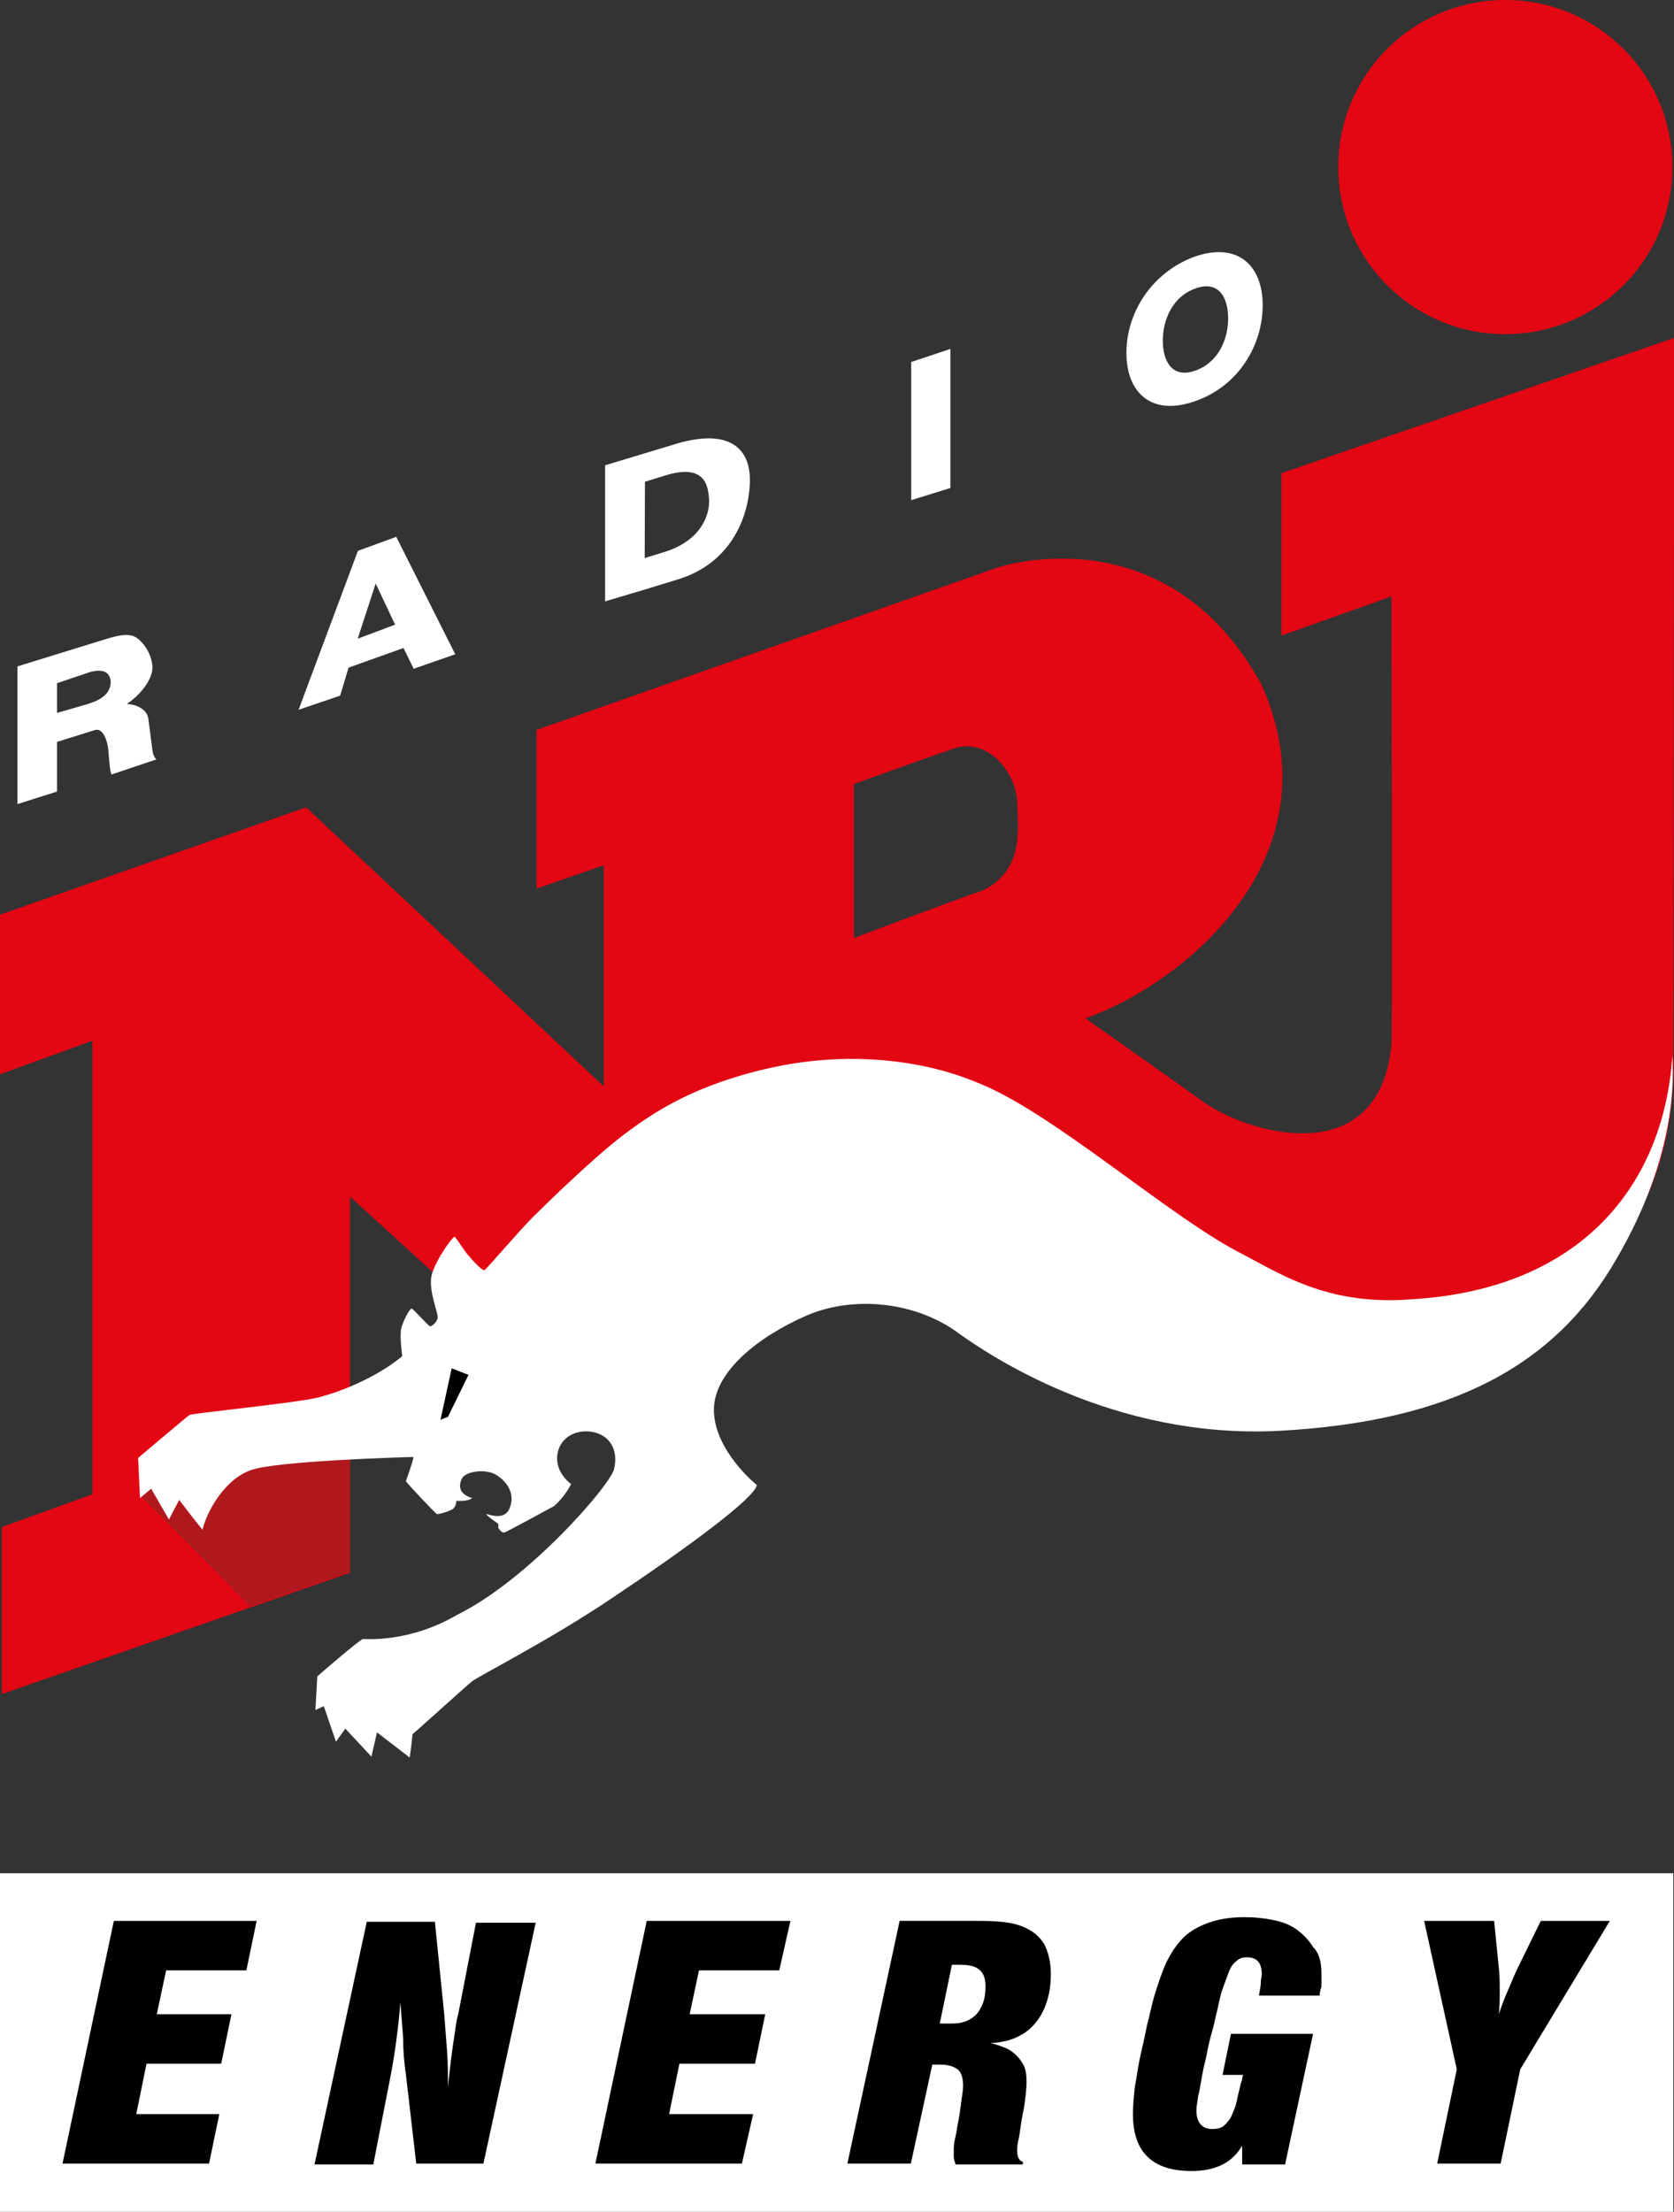 <svg version="1.1" viewBox="0 0 605.57 800" xml:space="preserve" xmlns="http://www.w3.org/2000/svg">
	<rect x="0" y="0" width="605.57" height="800" fill="#333333" stroke="none"/>
	<style type="text/css">
		.st0{fill-rule:evenodd;clip-rule:evenodd;fill:#FFFFFF;}
		.st1{fill:#E30613;}
		.st2{fill:#AF191D;}
	</style>
	<g transform="matrix(3.376 0 0 3.376 0 -9.451)">
		<path class="st0" d="m40.255 65.315 2.08 4.41-4.008 1.504zm-8.261 13.528 4.456-1.514 0.9-3 5.885-2.104 1.09 2.224 4.456-1.552-6.323-12.582-4.104 1.5z"/>
		<path class="st0" d="m97.637 56.385 4.2-1.3v-14.9l-4.2 1.4z"/>
		<path class="st0" d="m120.7 40.6c0 4.3 2.7 6.8 7.3 5.2 4.7-1.6 7.3-6 7.3-10.3s-2.7-6.8-7.3-5.2c-4.6 1.7-7.3 6-7.3 10.3zm3.9-1.3c0-2.2 1-4.7 3.5-5.6s3.5 1 3.5 3.2-1 4.7-3.5 5.6-3.5-1-3.5-3.2z"/>
		<path class="st1" d="m137.3 53.5v17.4l11.8-4.2s0.1 45.6 0 48c-1.3 13.9-15.8 9.5-20.5 5.9-1.5-1.1-12.3-8.7-12.3-8.7 10.6-3.7 27.1-17.3 18.9-35.7-10.2-18.7-28.3-12.6-28.3-12.6l-49.4 17.4v17l7.2-2.5v23.7l-31.9-29.9-32.8 11.5v17.1l9.9-3.6v48.6l-9.7 3.5v17.9l37.3-13v-40.3l20.5 18.7 52.6-14s7 5.5 12.2 9.3c8.9 6.5 19.7 7.9 31.8 4.6 13.3-3.6 24.7-15.4 24.7-32.4 0-6.1 0.1-78.2 0.1-78.2zm-32 44.7c-3.5 1.2-13.8 5.1-13.8 5.1v-16.5s7.2-2.6 10.7-3.8 6.6 2.3 6.8 5.7c0.1 3 0.7 7.4-3.7 9.5zm56-59.6c9.9 0 17.9-8 17.9-17.9s-8-17.9-17.9-17.9-17.9 8-17.9 17.9 8 17.9 17.9 17.9z"/>
		<path class="st2" d="m26.8 174.9-11.6-11.7 1.1-4.7 21.2-1v13.7z"/>
		<path class="st0" d="m179.2 115.9c-0.9 13.7-9.6 25-27.9 26.1-8.6 0.7-13.6-2.4-17.9-4.7-7.9-3.9-20.7-15.5-28.9-18.6-5.8-2.4-13.8-3.3-21.9-1.5s-12.5 4.7-15.8 7.2-8.5 7.6-9.8 8.9-4.9 5.5-5.1 5.6c-0.3 0-1.3-1.1-1.8-1.7s-1.2-1.8-1.4-1.9c-0.3 0.1-2.3 2.9-2.5 4.4s0.7 3.7 0.7 4.2-0.6 1-0.8 1-1.8-1.9-2-1.9-0.9 1.3-1.1 2.1 0.1 3 0.1 3c-1.9 1.6-5.2 3.4-8.9 4.4-2.3 0.6-13.5 1.7-13.9 1.9-0.3 0.2-5.5 4.6-5.5 4.6l0.2 4.3 1.2-1 1.9 3.3 1.1-2.1s1.6 2.1 2.5 3.2c0.4-1.8 2.3-5.4 5.2-6.4 2.8-1 16.9-1.4 17.4-1.4 0 0.4-0.8 2.5-0.8 2.6s3.1 3.4 3.3 3.5 1.7-0.4 1.8-0.6c0.1-0.1 0.3-0.4 0.3-0.8 0.1 0 1.2 0.1 1.7-0.3-1.4-0.4-1.5-1.3-1.1-2.1s2.7-1.1 3.8-0.3c1.2 0.8 1.9 2.1 1.3 3.5-0.5 1.3-2.1 0.7-2.5 0.6 0.1 0.3 1.3 1 1.3 1.1v0.4s0.3 0.5 0.6 0.5c0.2 0 4.9-2.6 5.3-2.8 0.3-0.2 1.3-1.2 1.9-2.4 0 0-1.6-1.1-1.5-2.9 0.1-1.9 1.8-3 3.7-2.7s2.9 1.9 2.4 4c-0.4 1.7-9.1 11.8-16.8 15.6-5.1 3-9.8 2.6-10.1 2.6s-4.9 4-4.9 4l-0.2 3.6 0.9-0.4 1.3 3.8 1-1.4 2.8 3 0.6-2.6 3.5 2.7s0.2-1.3 0.3-2.5c0.5-0.4 5.8-5.2 6.3-5.6 0.5-0.5 8.3-4.4 15.1-9 7.8-5.2 15.3-10.7 15.5-12.1-1-0.8-4.7-4.3-4.6-8.2s4.6-7.6 9.8-9.9 12-1.5 16.5 1.9c3.1 2.2 16.4 11.3 34.2 10.4 18.7-1 29.7-7.1 36.2-18.4 6.6-11.3 6.1-19.7 6-21.8z"/>
		<path d="m48.4 149.4 1.8 0.7-2.2 4.5-0.8 0.3z"/>
		<path class="st0" d="m0 203.5v36.3h179.3v-36.3z"/>
		<path d="m15.7 223.9-1.1 5.4h8.9l-1.1 5.3h-15.7l5.5-26h15.3l-1.1 5.3h-8.6l-1 4.7h8l-1.1 5.3z"/>
		<path d="m51.8 234.6h-7.2l-1.1-9.5c-0.2-1.3-0.3-2.6-0.3-3.9l-0.3-3.9c-0.1 1.5-0.3 3.1-0.5 4.6s-0.5 3.1-0.8 4.6l-1.6 8.2h-6.3l5.6-26h7.3l1 9.9 0.3 3.9c0.1 1.3 0.1 2.6 0.1 3.9 0.2-2 0.4-3.6 0.6-4.9s0.3-2.3 0.5-2.9l1.9-9.8h6.4z"/>
		<path d="m72.8 223.9-1.1 5.4h9l-1.2 5.3h-15.7l5.5-26h15.4l-1.2 5.3h-8.6l-1 4.7h8.1l-1.1 5.3z"/>
		<path d="m112.6 214.3c0 2.2-0.6 4-1.7 5.3s-2.7 2-4.8 2.1c0.6 0.1 1.1 0.3 1.6 0.5s0.9 0.5 1.2 0.8 0.6 0.7 0.8 1.1 0.3 1 0.3 1.7c0 0.8-0.1 1.5-0.2 2.3s-0.3 1.5-0.4 2.3-0.2 1.4-0.3 1.8-0.1 0.8-0.1 1.1c0 0.6 0.2 1 0.6 1.1v0.3h-7.2c-0.1-0.3-0.2-0.6-0.2-0.8v-0.7c0-0.3 0-0.6 0.1-1.1 0.1-0.4 0.2-0.9 0.3-1.6 0.2-0.9 0.3-1.7 0.4-2.5s0.2-1.3 0.2-1.7c0-0.9-0.2-1.5-0.6-1.8s-1-0.5-1.8-0.5h-0.9l-2.3 10.6h-6.8l5.6-26h7.8c1.1 0 2.1 0 3.1 0.1s1.9 0.3 2.7 0.7 1.4 0.9 1.9 1.7c0.4 0.8 0.7 1.8 0.7 3.2zm-7 1.3c0-0.8-0.2-1.4-0.7-1.8s-1.2-0.5-2.2-0.5h-0.7l-1.3 6.3h0.8c0.6 0 1.1 0 1.5-0.1s0.7-0.2 1-0.4c0.5-0.3 0.9-0.7 1.2-1.4 0.3-0.6 0.4-1.3 0.4-2.1z"/>
		<path d="m141.6 214.3v1.1c0 0.2 0 0.4-0.1 0.5 0 0.2-0.1 0.4-0.1 0.7h-6.5c0.1-0.6 0.2-1 0.2-1.4 0-0.3 0.1-0.6 0.1-0.9 0-1.2-0.5-1.8-1.6-1.8-0.4 0-0.8 0.1-1.1 0.4-0.3 0.2-0.6 0.6-0.8 1.1s-0.4 1.1-0.7 1.9-0.4 1.7-0.7 2.8c-0.1 0.5-0.2 0.9-0.3 1.3s-0.2 0.7-0.3 1.1-0.2 0.8-0.3 1.3-0.2 1.1-0.4 1.8c-0.3 1.4-0.4 2.4-0.6 3.1-0.1 0.7-0.2 1.2-0.2 1.6 0 1.3 0.6 2 1.7 2 0.5 0 1-0.1 1.3-0.4s0.6-0.6 0.8-1.1 0.4-0.9 0.5-1.4 0.2-0.9 0.3-1.3c0.1-0.3 0.1-0.6 0.2-0.8s0.1-0.5 0.2-0.8h-2.2l0.9-4.4h8.8l-3 14h-4.6v-2c-0.6 1-1.4 1.7-2.3 2.1s-1.9 0.6-3.1 0.6c-4.2 0-6.3-2-6.3-6.1 0-1 0.1-1.9 0.2-2.9 0.2-1 0.3-1.9 0.5-2.9 0.3-1.4 0.6-2.6 0.8-3.7 0.3-1.1 0.5-2.2 0.8-3.2 0.4-1.3 0.8-2.5 1.3-3.6 0.5-1 1.1-1.9 1.8-2.6s1.6-1.2 2.7-1.6 2.4-0.6 3.9-0.6c1 0 2 0.1 3 0.3s1.8 0.5 2.5 1 1.3 1.1 1.8 1.9c0.7 0.7 0.9 1.7 0.9 2.9z"/>
		<path d="m162.9 224.5-2.1 10.1h-6.8l2.1-10.1-3.5-15.9h7.5l0.5 5c0.1 0.8 0.1 1.6 0.1 2.5 0 0.8 0 1.7-0.1 2.5 0.3-0.9 0.6-1.7 1-2.6s0.7-1.7 1.1-2.5l2.4-4.9h7.4z"/>
		<path class="st0" d="m64.84 67.229 4.269-1.272 3.503-1.076c5.925-1.776 7.74-7.058 7.74-10.679 0-3.425-2.281-5.47-7.74-3.9l-7.772 2.348zm4.269-12.818 2.197-0.678c4.196-1.286 4.595 1.031 4.673 2.656 0.061 1.271-0.586 4.208-4.7 5.524l-2.197 0.678z" stroke-width="1.035"/>
	</g>
	<path d="m6.298 241.04 31.707-9.795c4.65-1.468 7.473-1.885 9.757-1.323 3.101 0.773 7.2 6.126 7.383 11.336 0.159 4.471-4.487 10.177-9.136 13.263v0.13c2.443 0.04 7.244 1.447 7.67 5.495l1.314 10.074c0.244 2.086 0.477 3.315 1.561 4.463l-16.187 5.445c-0.627-1.223-0.698-3.285-1.183-8.743-0.302-3.48-1.92-8.249-4.899-7.308l-13.649 4.265v17.965l-14.339 4.533v-49.8zm14.339 16.821 10.983-3.174c3.148-0.997 8.399-2.881 8.422-8.002-0.19-4.962-5.054-4.36-7.752-3.513l-11.653 3.937z" stroke-width="1.806" fill="#fff"/>
</svg>
